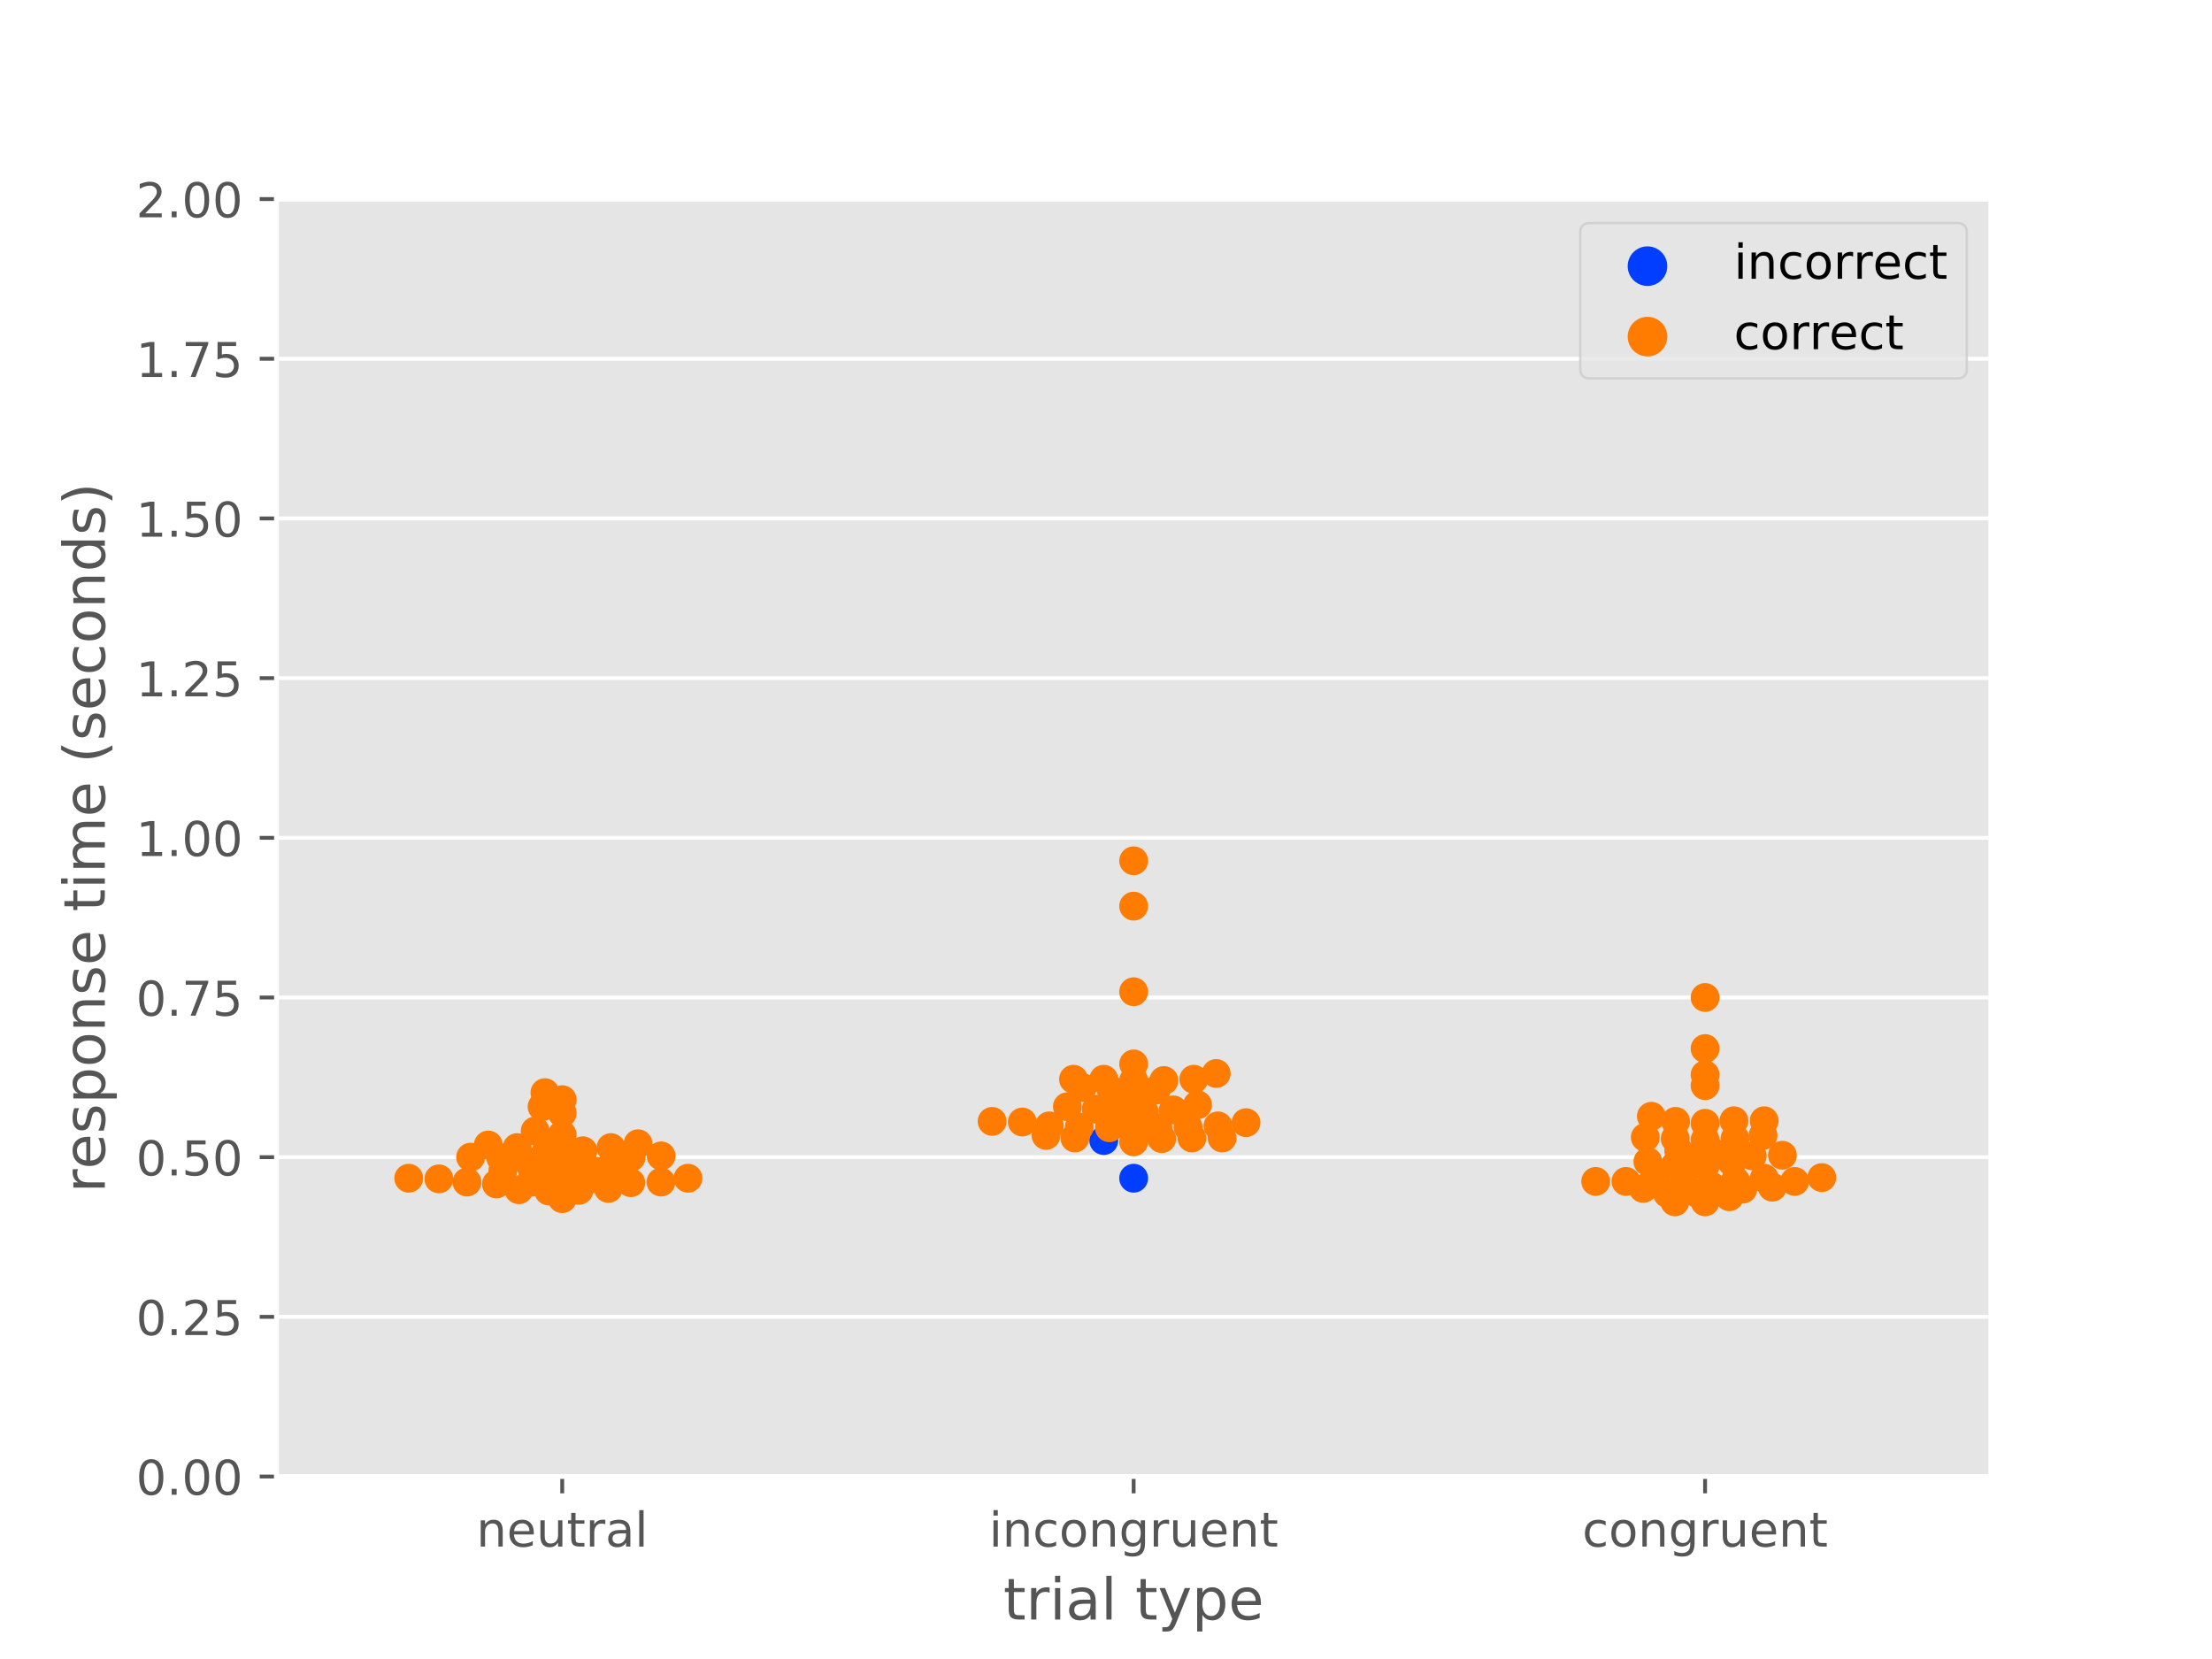 <?xml version="1.0" encoding="utf-8" standalone="no"?>
<!DOCTYPE svg PUBLIC "-//W3C//DTD SVG 1.1//EN"
  "http://www.w3.org/Graphics/SVG/1.1/DTD/svg11.dtd">
<!-- Created with matplotlib (https://matplotlib.org/) -->
<svg height="345.6pt" version="1.1" viewBox="0 0 460.8 345.6" width="460.8pt" xmlns="http://www.w3.org/2000/svg" xmlns:xlink="http://www.w3.org/1999/xlink">
 <defs>
  <style type="text/css">
*{stroke-linecap:butt;stroke-linejoin:round;}
  </style>
 </defs>
 <g id="figure_1">
  <g id="patch_1">
   <path d="M 0 345.6 
L 460.8 345.6 
L 460.8 0 
L 0 0 
z
" style="fill:#ffffff;"/>
  </g>
  <g id="axes_1">
   <g id="patch_2">
    <path d="M 57.6 307.584 
L 414.72 307.584 
L 414.72 41.472 
L 57.6 41.472 
z
" style="fill:#e5e5e5;"/>
   </g>
   <g id="matplotlib.axis_1">
    <g id="xtick_1">
     <g id="line2d_1">
      <defs>
       <path d="M 0 0 
L 0 3.5 
" id="m1dcdafd543" style="stroke:#555555;stroke-width:0.8;"/>
      </defs>
      <g>
       <use style="fill:#555555;stroke:#555555;stroke-width:0.8;" x="117.12" xlink:href="#m1dcdafd543" y="307.584"/>
      </g>
     </g>
     <g id="text_1">
      <!-- neutral -->
      <defs>
       <path d="M 54.891 33.016 
L 54.891 0 
L 45.906 0 
L 45.906 32.719 
Q 45.906 40.484 42.875 44.328 
Q 39.844 48.188 33.797 48.188 
Q 26.516 48.188 22.312 43.547 
Q 18.109 38.922 18.109 30.906 
L 18.109 0 
L 9.078 0 
L 9.078 54.688 
L 18.109 54.688 
L 18.109 46.188 
Q 21.344 51.125 25.703 53.562 
Q 30.078 56 35.797 56 
Q 45.219 56 50.047 50.172 
Q 54.891 44.344 54.891 33.016 
z
" id="DejaVuSans-110"/>
       <path d="M 56.203 29.594 
L 56.203 25.203 
L 14.891 25.203 
Q 15.484 15.922 20.484 11.062 
Q 25.484 6.203 34.422 6.203 
Q 39.594 6.203 44.453 7.469 
Q 49.312 8.734 54.109 11.281 
L 54.109 2.781 
Q 49.266 0.734 44.188 -0.344 
Q 39.109 -1.422 33.891 -1.422 
Q 20.797 -1.422 13.156 6.188 
Q 5.516 13.812 5.516 26.812 
Q 5.516 40.234 12.766 48.109 
Q 20.016 56 32.328 56 
Q 43.359 56 49.781 48.891 
Q 56.203 41.797 56.203 29.594 
z
M 47.219 32.234 
Q 47.125 39.594 43.094 43.984 
Q 39.062 48.391 32.422 48.391 
Q 24.906 48.391 20.391 44.141 
Q 15.875 39.891 15.188 32.172 
z
" id="DejaVuSans-101"/>
       <path d="M 8.5 21.578 
L 8.5 54.688 
L 17.484 54.688 
L 17.484 21.922 
Q 17.484 14.156 20.5 10.266 
Q 23.531 6.391 29.594 6.391 
Q 36.859 6.391 41.078 11.031 
Q 45.312 15.672 45.312 23.688 
L 45.312 54.688 
L 54.297 54.688 
L 54.297 0 
L 45.312 0 
L 45.312 8.406 
Q 42.047 3.422 37.719 1 
Q 33.406 -1.422 27.688 -1.422 
Q 18.266 -1.422 13.375 4.438 
Q 8.5 10.297 8.5 21.578 
z
M 31.109 56 
z
" id="DejaVuSans-117"/>
       <path d="M 18.312 70.219 
L 18.312 54.688 
L 36.812 54.688 
L 36.812 47.703 
L 18.312 47.703 
L 18.312 18.016 
Q 18.312 11.328 20.141 9.422 
Q 21.969 7.516 27.594 7.516 
L 36.812 7.516 
L 36.812 0 
L 27.594 0 
Q 17.188 0 13.234 3.875 
Q 9.281 7.766 9.281 18.016 
L 9.281 47.703 
L 2.688 47.703 
L 2.688 54.688 
L 9.281 54.688 
L 9.281 70.219 
z
" id="DejaVuSans-116"/>
       <path d="M 41.109 46.297 
Q 39.594 47.172 37.812 47.578 
Q 36.031 48 33.891 48 
Q 26.266 48 22.188 43.047 
Q 18.109 38.094 18.109 28.812 
L 18.109 0 
L 9.078 0 
L 9.078 54.688 
L 18.109 54.688 
L 18.109 46.188 
Q 20.953 51.172 25.484 53.578 
Q 30.031 56 36.531 56 
Q 37.453 56 38.578 55.875 
Q 39.703 55.766 41.062 55.516 
z
" id="DejaVuSans-114"/>
       <path d="M 34.281 27.484 
Q 23.391 27.484 19.188 25 
Q 14.984 22.516 14.984 16.5 
Q 14.984 11.719 18.141 8.906 
Q 21.297 6.109 26.703 6.109 
Q 34.188 6.109 38.703 11.406 
Q 43.219 16.703 43.219 25.484 
L 43.219 27.484 
z
M 52.203 31.203 
L 52.203 0 
L 43.219 0 
L 43.219 8.297 
Q 40.141 3.328 35.547 0.953 
Q 30.953 -1.422 24.312 -1.422 
Q 15.922 -1.422 10.953 3.297 
Q 6 8.016 6 15.922 
Q 6 25.141 12.172 29.828 
Q 18.359 34.516 30.609 34.516 
L 43.219 34.516 
L 43.219 35.406 
Q 43.219 41.609 39.141 45 
Q 35.062 48.391 27.688 48.391 
Q 23 48.391 18.547 47.266 
Q 14.109 46.141 10.016 43.891 
L 10.016 52.203 
Q 14.938 54.109 19.578 55.047 
Q 24.219 56 28.609 56 
Q 40.484 56 46.344 49.844 
Q 52.203 43.703 52.203 31.203 
z
" id="DejaVuSans-97"/>
       <path d="M 9.422 75.984 
L 18.406 75.984 
L 18.406 0 
L 9.422 0 
z
" id="DejaVuSans-108"/>
      </defs>
      <g style="fill:#555555;" transform="translate(99.237 322.182)scale(0.1 -0.1)">
       <use xlink:href="#DejaVuSans-110"/>
       <use x="63.379" xlink:href="#DejaVuSans-101"/>
       <use x="124.902" xlink:href="#DejaVuSans-117"/>
       <use x="188.281" xlink:href="#DejaVuSans-116"/>
       <use x="227.49" xlink:href="#DejaVuSans-114"/>
       <use x="268.604" xlink:href="#DejaVuSans-97"/>
       <use x="329.883" xlink:href="#DejaVuSans-108"/>
      </g>
     </g>
    </g>
    <g id="xtick_2">
     <g id="line2d_2">
      <g>
       <use style="fill:#555555;stroke:#555555;stroke-width:0.8;" x="236.16" xlink:href="#m1dcdafd543" y="307.584"/>
      </g>
     </g>
     <g id="text_2">
      <!-- incongruent -->
      <defs>
       <path d="M 9.422 54.688 
L 18.406 54.688 
L 18.406 0 
L 9.422 0 
z
M 9.422 75.984 
L 18.406 75.984 
L 18.406 64.594 
L 9.422 64.594 
z
" id="DejaVuSans-105"/>
       <path d="M 48.781 52.594 
L 48.781 44.188 
Q 44.969 46.297 41.141 47.344 
Q 37.312 48.391 33.406 48.391 
Q 24.656 48.391 19.812 42.844 
Q 14.984 37.312 14.984 27.297 
Q 14.984 17.281 19.812 11.734 
Q 24.656 6.203 33.406 6.203 
Q 37.312 6.203 41.141 7.25 
Q 44.969 8.297 48.781 10.406 
L 48.781 2.094 
Q 45.016 0.344 40.984 -0.531 
Q 36.969 -1.422 32.422 -1.422 
Q 20.062 -1.422 12.781 6.344 
Q 5.516 14.109 5.516 27.297 
Q 5.516 40.672 12.859 48.328 
Q 20.219 56 33.016 56 
Q 37.156 56 41.109 55.141 
Q 45.062 54.297 48.781 52.594 
z
" id="DejaVuSans-99"/>
       <path d="M 30.609 48.391 
Q 23.391 48.391 19.188 42.75 
Q 14.984 37.109 14.984 27.297 
Q 14.984 17.484 19.156 11.844 
Q 23.344 6.203 30.609 6.203 
Q 37.797 6.203 41.984 11.859 
Q 46.188 17.531 46.188 27.297 
Q 46.188 37.016 41.984 42.703 
Q 37.797 48.391 30.609 48.391 
z
M 30.609 56 
Q 42.328 56 49.016 48.375 
Q 55.719 40.766 55.719 27.297 
Q 55.719 13.875 49.016 6.219 
Q 42.328 -1.422 30.609 -1.422 
Q 18.844 -1.422 12.172 6.219 
Q 5.516 13.875 5.516 27.297 
Q 5.516 40.766 12.172 48.375 
Q 18.844 56 30.609 56 
z
" id="DejaVuSans-111"/>
       <path d="M 45.406 27.984 
Q 45.406 37.75 41.375 43.109 
Q 37.359 48.484 30.078 48.484 
Q 22.859 48.484 18.828 43.109 
Q 14.797 37.75 14.797 27.984 
Q 14.797 18.266 18.828 12.891 
Q 22.859 7.516 30.078 7.516 
Q 37.359 7.516 41.375 12.891 
Q 45.406 18.266 45.406 27.984 
z
M 54.391 6.781 
Q 54.391 -7.172 48.188 -13.984 
Q 42 -20.797 29.203 -20.797 
Q 24.469 -20.797 20.266 -20.094 
Q 16.062 -19.391 12.109 -17.922 
L 12.109 -9.188 
Q 16.062 -11.328 19.922 -12.344 
Q 23.781 -13.375 27.781 -13.375 
Q 36.625 -13.375 41.016 -8.766 
Q 45.406 -4.156 45.406 5.172 
L 45.406 9.625 
Q 42.625 4.781 38.281 2.391 
Q 33.938 0 27.875 0 
Q 17.828 0 11.672 7.656 
Q 5.516 15.328 5.516 27.984 
Q 5.516 40.672 11.672 48.328 
Q 17.828 56 27.875 56 
Q 33.938 56 38.281 53.609 
Q 42.625 51.219 45.406 46.391 
L 45.406 54.688 
L 54.391 54.688 
z
" id="DejaVuSans-103"/>
      </defs>
      <g style="fill:#555555;" transform="translate(206.021 322.182)scale(0.1 -0.1)">
       <use xlink:href="#DejaVuSans-105"/>
       <use x="27.783" xlink:href="#DejaVuSans-110"/>
       <use x="91.162" xlink:href="#DejaVuSans-99"/>
       <use x="146.143" xlink:href="#DejaVuSans-111"/>
       <use x="207.324" xlink:href="#DejaVuSans-110"/>
       <use x="270.703" xlink:href="#DejaVuSans-103"/>
       <use x="334.18" xlink:href="#DejaVuSans-114"/>
       <use x="375.293" xlink:href="#DejaVuSans-117"/>
       <use x="438.672" xlink:href="#DejaVuSans-101"/>
       <use x="500.195" xlink:href="#DejaVuSans-110"/>
       <use x="563.574" xlink:href="#DejaVuSans-116"/>
      </g>
     </g>
    </g>
    <g id="xtick_3">
     <g id="line2d_3">
      <g>
       <use style="fill:#555555;stroke:#555555;stroke-width:0.8;" x="355.2" xlink:href="#m1dcdafd543" y="307.584"/>
      </g>
     </g>
     <g id="text_3">
      <!-- congruent -->
      <g style="fill:#555555;" transform="translate(329.619 322.182)scale(0.1 -0.1)">
       <use xlink:href="#DejaVuSans-99"/>
       <use x="54.98" xlink:href="#DejaVuSans-111"/>
       <use x="116.162" xlink:href="#DejaVuSans-110"/>
       <use x="179.541" xlink:href="#DejaVuSans-103"/>
       <use x="243.018" xlink:href="#DejaVuSans-114"/>
       <use x="284.131" xlink:href="#DejaVuSans-117"/>
       <use x="347.51" xlink:href="#DejaVuSans-101"/>
       <use x="409.033" xlink:href="#DejaVuSans-110"/>
       <use x="472.412" xlink:href="#DejaVuSans-116"/>
      </g>
     </g>
    </g>
    <g id="text_4">
     <!-- trial type -->
     <defs>
      <path id="DejaVuSans-32"/>
      <path d="M 32.172 -5.078 
Q 28.375 -14.844 24.75 -17.812 
Q 21.141 -20.797 15.094 -20.797 
L 7.906 -20.797 
L 7.906 -13.281 
L 13.188 -13.281 
Q 16.891 -13.281 18.938 -11.516 
Q 21 -9.766 23.484 -3.219 
L 25.094 0.875 
L 2.984 54.688 
L 12.5 54.688 
L 29.594 11.922 
L 46.688 54.688 
L 56.203 54.688 
z
" id="DejaVuSans-121"/>
      <path d="M 18.109 8.203 
L 18.109 -20.797 
L 9.078 -20.797 
L 9.078 54.688 
L 18.109 54.688 
L 18.109 46.391 
Q 20.953 51.266 25.266 53.625 
Q 29.594 56 35.594 56 
Q 45.562 56 51.781 48.094 
Q 58.016 40.188 58.016 27.297 
Q 58.016 14.406 51.781 6.484 
Q 45.562 -1.422 35.594 -1.422 
Q 29.594 -1.422 25.266 0.953 
Q 20.953 3.328 18.109 8.203 
z
M 48.688 27.297 
Q 48.688 37.203 44.609 42.844 
Q 40.531 48.484 33.406 48.484 
Q 26.266 48.484 22.188 42.844 
Q 18.109 37.203 18.109 27.297 
Q 18.109 17.391 22.188 11.75 
Q 26.266 6.109 33.406 6.109 
Q 40.531 6.109 44.609 11.75 
Q 48.688 17.391 48.688 27.297 
z
" id="DejaVuSans-112"/>
     </defs>
     <g style="fill:#555555;" transform="translate(209.019 337.38)scale(0.12 -0.12)">
      <use xlink:href="#DejaVuSans-116"/>
      <use x="39.209" xlink:href="#DejaVuSans-114"/>
      <use x="80.322" xlink:href="#DejaVuSans-105"/>
      <use x="108.105" xlink:href="#DejaVuSans-97"/>
      <use x="169.385" xlink:href="#DejaVuSans-108"/>
      <use x="197.168" xlink:href="#DejaVuSans-32"/>
      <use x="228.955" xlink:href="#DejaVuSans-116"/>
      <use x="268.164" xlink:href="#DejaVuSans-121"/>
      <use x="327.344" xlink:href="#DejaVuSans-112"/>
      <use x="390.82" xlink:href="#DejaVuSans-101"/>
     </g>
    </g>
   </g>
   <g id="matplotlib.axis_2">
    <g id="ytick_1">
     <g id="line2d_4">
      <path clip-path="url(#pa534ed11a1)" d="M 57.6 307.584 
L 414.72 307.584 
" style="fill:none;stroke:#ffffff;stroke-linecap:square;stroke-width:0.8;"/>
     </g>
     <g id="line2d_5">
      <defs>
       <path d="M 0 0 
L -3.5 0 
" id="mf2eddf7215" style="stroke:#555555;stroke-width:0.8;"/>
      </defs>
      <g>
       <use style="fill:#555555;stroke:#555555;stroke-width:0.8;" x="57.6" xlink:href="#mf2eddf7215" y="307.584"/>
      </g>
     </g>
     <g id="text_5">
      <!-- 0.00 -->
      <defs>
       <path d="M 31.781 66.406 
Q 24.172 66.406 20.328 58.906 
Q 16.5 51.422 16.5 36.375 
Q 16.5 21.391 20.328 13.891 
Q 24.172 6.391 31.781 6.391 
Q 39.453 6.391 43.281 13.891 
Q 47.125 21.391 47.125 36.375 
Q 47.125 51.422 43.281 58.906 
Q 39.453 66.406 31.781 66.406 
z
M 31.781 74.219 
Q 44.047 74.219 50.516 64.516 
Q 56.984 54.828 56.984 36.375 
Q 56.984 17.969 50.516 8.266 
Q 44.047 -1.422 31.781 -1.422 
Q 19.531 -1.422 13.062 8.266 
Q 6.594 17.969 6.594 36.375 
Q 6.594 54.828 13.062 64.516 
Q 19.531 74.219 31.781 74.219 
z
" id="DejaVuSans-48"/>
       <path d="M 10.688 12.406 
L 21 12.406 
L 21 0 
L 10.688 0 
z
" id="DejaVuSans-46"/>
      </defs>
      <g style="fill:#555555;" transform="translate(28.334 311.383)scale(0.1 -0.1)">
       <use xlink:href="#DejaVuSans-48"/>
       <use x="63.623" xlink:href="#DejaVuSans-46"/>
       <use x="95.41" xlink:href="#DejaVuSans-48"/>
       <use x="159.033" xlink:href="#DejaVuSans-48"/>
      </g>
     </g>
    </g>
    <g id="ytick_2">
     <g id="line2d_6">
      <path clip-path="url(#pa534ed11a1)" d="M 57.6 274.32 
L 414.72 274.32 
" style="fill:none;stroke:#ffffff;stroke-linecap:square;stroke-width:0.8;"/>
     </g>
     <g id="line2d_7">
      <g>
       <use style="fill:#555555;stroke:#555555;stroke-width:0.8;" x="57.6" xlink:href="#mf2eddf7215" y="274.32"/>
      </g>
     </g>
     <g id="text_6">
      <!-- 0.25 -->
      <defs>
       <path d="M 19.188 8.297 
L 53.609 8.297 
L 53.609 0 
L 7.328 0 
L 7.328 8.297 
Q 12.938 14.109 22.625 23.891 
Q 32.328 33.688 34.812 36.531 
Q 39.547 41.844 41.422 45.531 
Q 43.312 49.219 43.312 52.781 
Q 43.312 58.594 39.234 62.25 
Q 35.156 65.922 28.609 65.922 
Q 23.969 65.922 18.812 64.312 
Q 13.672 62.703 7.812 59.422 
L 7.812 69.391 
Q 13.766 71.781 18.938 73 
Q 24.125 74.219 28.422 74.219 
Q 39.75 74.219 46.484 68.547 
Q 53.219 62.891 53.219 53.422 
Q 53.219 48.922 51.531 44.891 
Q 49.859 40.875 45.406 35.406 
Q 44.188 33.984 37.641 27.219 
Q 31.109 20.453 19.188 8.297 
z
" id="DejaVuSans-50"/>
       <path d="M 10.797 72.906 
L 49.516 72.906 
L 49.516 64.594 
L 19.828 64.594 
L 19.828 46.734 
Q 21.969 47.469 24.109 47.828 
Q 26.266 48.188 28.422 48.188 
Q 40.625 48.188 47.75 41.5 
Q 54.891 34.812 54.891 23.391 
Q 54.891 11.625 47.562 5.094 
Q 40.234 -1.422 26.906 -1.422 
Q 22.312 -1.422 17.547 -0.641 
Q 12.797 0.141 7.719 1.703 
L 7.719 11.625 
Q 12.109 9.234 16.797 8.062 
Q 21.484 6.891 26.703 6.891 
Q 35.156 6.891 40.078 11.328 
Q 45.016 15.766 45.016 23.391 
Q 45.016 31 40.078 35.438 
Q 35.156 39.891 26.703 39.891 
Q 22.75 39.891 18.812 39.016 
Q 14.891 38.141 10.797 36.281 
z
" id="DejaVuSans-53"/>
      </defs>
      <g style="fill:#555555;" transform="translate(28.334 278.119)scale(0.1 -0.1)">
       <use xlink:href="#DejaVuSans-48"/>
       <use x="63.623" xlink:href="#DejaVuSans-46"/>
       <use x="95.41" xlink:href="#DejaVuSans-50"/>
       <use x="159.033" xlink:href="#DejaVuSans-53"/>
      </g>
     </g>
    </g>
    <g id="ytick_3">
     <g id="line2d_8">
      <path clip-path="url(#pa534ed11a1)" d="M 57.6 241.056 
L 414.72 241.056 
" style="fill:none;stroke:#ffffff;stroke-linecap:square;stroke-width:0.8;"/>
     </g>
     <g id="line2d_9">
      <g>
       <use style="fill:#555555;stroke:#555555;stroke-width:0.8;" x="57.6" xlink:href="#mf2eddf7215" y="241.056"/>
      </g>
     </g>
     <g id="text_7">
      <!-- 0.50 -->
      <g style="fill:#555555;" transform="translate(28.334 244.855)scale(0.1 -0.1)">
       <use xlink:href="#DejaVuSans-48"/>
       <use x="63.623" xlink:href="#DejaVuSans-46"/>
       <use x="95.41" xlink:href="#DejaVuSans-53"/>
       <use x="159.033" xlink:href="#DejaVuSans-48"/>
      </g>
     </g>
    </g>
    <g id="ytick_4">
     <g id="line2d_10">
      <path clip-path="url(#pa534ed11a1)" d="M 57.6 207.792 
L 414.72 207.792 
" style="fill:none;stroke:#ffffff;stroke-linecap:square;stroke-width:0.8;"/>
     </g>
     <g id="line2d_11">
      <g>
       <use style="fill:#555555;stroke:#555555;stroke-width:0.8;" x="57.6" xlink:href="#mf2eddf7215" y="207.792"/>
      </g>
     </g>
     <g id="text_8">
      <!-- 0.75 -->
      <defs>
       <path d="M 8.203 72.906 
L 55.078 72.906 
L 55.078 68.703 
L 28.609 0 
L 18.312 0 
L 43.219 64.594 
L 8.203 64.594 
z
" id="DejaVuSans-55"/>
      </defs>
      <g style="fill:#555555;" transform="translate(28.334 211.591)scale(0.1 -0.1)">
       <use xlink:href="#DejaVuSans-48"/>
       <use x="63.623" xlink:href="#DejaVuSans-46"/>
       <use x="95.41" xlink:href="#DejaVuSans-55"/>
       <use x="159.033" xlink:href="#DejaVuSans-53"/>
      </g>
     </g>
    </g>
    <g id="ytick_5">
     <g id="line2d_12">
      <path clip-path="url(#pa534ed11a1)" d="M 57.6 174.528 
L 414.72 174.528 
" style="fill:none;stroke:#ffffff;stroke-linecap:square;stroke-width:0.8;"/>
     </g>
     <g id="line2d_13">
      <g>
       <use style="fill:#555555;stroke:#555555;stroke-width:0.8;" x="57.6" xlink:href="#mf2eddf7215" y="174.528"/>
      </g>
     </g>
     <g id="text_9">
      <!-- 1.00 -->
      <defs>
       <path d="M 12.406 8.297 
L 28.516 8.297 
L 28.516 63.922 
L 10.984 60.406 
L 10.984 69.391 
L 28.422 72.906 
L 38.281 72.906 
L 38.281 8.297 
L 54.391 8.297 
L 54.391 0 
L 12.406 0 
z
" id="DejaVuSans-49"/>
      </defs>
      <g style="fill:#555555;" transform="translate(28.334 178.327)scale(0.1 -0.1)">
       <use xlink:href="#DejaVuSans-49"/>
       <use x="63.623" xlink:href="#DejaVuSans-46"/>
       <use x="95.41" xlink:href="#DejaVuSans-48"/>
       <use x="159.033" xlink:href="#DejaVuSans-48"/>
      </g>
     </g>
    </g>
    <g id="ytick_6">
     <g id="line2d_14">
      <path clip-path="url(#pa534ed11a1)" d="M 57.6 141.264 
L 414.72 141.264 
" style="fill:none;stroke:#ffffff;stroke-linecap:square;stroke-width:0.8;"/>
     </g>
     <g id="line2d_15">
      <g>
       <use style="fill:#555555;stroke:#555555;stroke-width:0.8;" x="57.6" xlink:href="#mf2eddf7215" y="141.264"/>
      </g>
     </g>
     <g id="text_10">
      <!-- 1.25 -->
      <g style="fill:#555555;" transform="translate(28.334 145.063)scale(0.1 -0.1)">
       <use xlink:href="#DejaVuSans-49"/>
       <use x="63.623" xlink:href="#DejaVuSans-46"/>
       <use x="95.41" xlink:href="#DejaVuSans-50"/>
       <use x="159.033" xlink:href="#DejaVuSans-53"/>
      </g>
     </g>
    </g>
    <g id="ytick_7">
     <g id="line2d_16">
      <path clip-path="url(#pa534ed11a1)" d="M 57.6 108 
L 414.72 108 
" style="fill:none;stroke:#ffffff;stroke-linecap:square;stroke-width:0.8;"/>
     </g>
     <g id="line2d_17">
      <g>
       <use style="fill:#555555;stroke:#555555;stroke-width:0.8;" x="57.6" xlink:href="#mf2eddf7215" y="108"/>
      </g>
     </g>
     <g id="text_11">
      <!-- 1.50 -->
      <g style="fill:#555555;" transform="translate(28.334 111.799)scale(0.1 -0.1)">
       <use xlink:href="#DejaVuSans-49"/>
       <use x="63.623" xlink:href="#DejaVuSans-46"/>
       <use x="95.41" xlink:href="#DejaVuSans-53"/>
       <use x="159.033" xlink:href="#DejaVuSans-48"/>
      </g>
     </g>
    </g>
    <g id="ytick_8">
     <g id="line2d_18">
      <path clip-path="url(#pa534ed11a1)" d="M 57.6 74.736 
L 414.72 74.736 
" style="fill:none;stroke:#ffffff;stroke-linecap:square;stroke-width:0.8;"/>
     </g>
     <g id="line2d_19">
      <g>
       <use style="fill:#555555;stroke:#555555;stroke-width:0.8;" x="57.6" xlink:href="#mf2eddf7215" y="74.736"/>
      </g>
     </g>
     <g id="text_12">
      <!-- 1.75 -->
      <g style="fill:#555555;" transform="translate(28.334 78.535)scale(0.1 -0.1)">
       <use xlink:href="#DejaVuSans-49"/>
       <use x="63.623" xlink:href="#DejaVuSans-46"/>
       <use x="95.41" xlink:href="#DejaVuSans-55"/>
       <use x="159.033" xlink:href="#DejaVuSans-53"/>
      </g>
     </g>
    </g>
    <g id="ytick_9">
     <g id="line2d_20">
      <path clip-path="url(#pa534ed11a1)" d="M 57.6 41.472 
L 414.72 41.472 
" style="fill:none;stroke:#ffffff;stroke-linecap:square;stroke-width:0.8;"/>
     </g>
     <g id="line2d_21">
      <g>
       <use style="fill:#555555;stroke:#555555;stroke-width:0.8;" x="57.6" xlink:href="#mf2eddf7215" y="41.472"/>
      </g>
     </g>
     <g id="text_13">
      <!-- 2.00 -->
      <g style="fill:#555555;" transform="translate(28.334 45.271)scale(0.1 -0.1)">
       <use xlink:href="#DejaVuSans-50"/>
       <use x="63.623" xlink:href="#DejaVuSans-46"/>
       <use x="95.41" xlink:href="#DejaVuSans-48"/>
       <use x="159.033" xlink:href="#DejaVuSans-48"/>
      </g>
     </g>
    </g>
    <g id="text_14">
     <!-- response time (seconds) -->
     <defs>
      <path d="M 44.281 53.078 
L 44.281 44.578 
Q 40.484 46.531 36.375 47.5 
Q 32.281 48.484 27.875 48.484 
Q 21.188 48.484 17.844 46.438 
Q 14.5 44.391 14.5 40.281 
Q 14.5 37.156 16.891 35.375 
Q 19.281 33.594 26.516 31.984 
L 29.594 31.297 
Q 39.156 29.25 43.188 25.516 
Q 47.219 21.781 47.219 15.094 
Q 47.219 7.469 41.188 3.016 
Q 35.156 -1.422 24.609 -1.422 
Q 20.219 -1.422 15.453 -0.562 
Q 10.688 0.297 5.422 2 
L 5.422 11.281 
Q 10.406 8.688 15.234 7.391 
Q 20.062 6.109 24.812 6.109 
Q 31.156 6.109 34.562 8.281 
Q 37.984 10.453 37.984 14.406 
Q 37.984 18.062 35.516 20.016 
Q 33.062 21.969 24.703 23.781 
L 21.578 24.516 
Q 13.234 26.266 9.516 29.906 
Q 5.812 33.547 5.812 39.891 
Q 5.812 47.609 11.281 51.797 
Q 16.75 56 26.812 56 
Q 31.781 56 36.172 55.266 
Q 40.578 54.547 44.281 53.078 
z
" id="DejaVuSans-115"/>
      <path d="M 52 44.188 
Q 55.375 50.25 60.062 53.125 
Q 64.75 56 71.094 56 
Q 79.641 56 84.281 50.016 
Q 88.922 44.047 88.922 33.016 
L 88.922 0 
L 79.891 0 
L 79.891 32.719 
Q 79.891 40.578 77.094 44.375 
Q 74.312 48.188 68.609 48.188 
Q 61.625 48.188 57.562 43.547 
Q 53.516 38.922 53.516 30.906 
L 53.516 0 
L 44.484 0 
L 44.484 32.719 
Q 44.484 40.625 41.703 44.406 
Q 38.922 48.188 33.109 48.188 
Q 26.219 48.188 22.156 43.531 
Q 18.109 38.875 18.109 30.906 
L 18.109 0 
L 9.078 0 
L 9.078 54.688 
L 18.109 54.688 
L 18.109 46.188 
Q 21.188 51.219 25.484 53.609 
Q 29.781 56 35.688 56 
Q 41.656 56 45.828 52.969 
Q 50 49.953 52 44.188 
z
" id="DejaVuSans-109"/>
      <path d="M 31 75.875 
Q 24.469 64.656 21.281 53.656 
Q 18.109 42.672 18.109 31.391 
Q 18.109 20.125 21.312 9.062 
Q 24.516 -2 31 -13.188 
L 23.188 -13.188 
Q 15.875 -1.703 12.234 9.375 
Q 8.594 20.453 8.594 31.391 
Q 8.594 42.281 12.203 53.312 
Q 15.828 64.359 23.188 75.875 
z
" id="DejaVuSans-40"/>
      <path d="M 45.406 46.391 
L 45.406 75.984 
L 54.391 75.984 
L 54.391 0 
L 45.406 0 
L 45.406 8.203 
Q 42.578 3.328 38.25 0.953 
Q 33.938 -1.422 27.875 -1.422 
Q 17.969 -1.422 11.734 6.484 
Q 5.516 14.406 5.516 27.297 
Q 5.516 40.188 11.734 48.094 
Q 17.969 56 27.875 56 
Q 33.938 56 38.25 53.625 
Q 42.578 51.266 45.406 46.391 
z
M 14.797 27.297 
Q 14.797 17.391 18.875 11.75 
Q 22.953 6.109 30.078 6.109 
Q 37.203 6.109 41.297 11.75 
Q 45.406 17.391 45.406 27.297 
Q 45.406 37.203 41.297 42.844 
Q 37.203 48.484 30.078 48.484 
Q 22.953 48.484 18.875 42.844 
Q 14.797 37.203 14.797 27.297 
z
" id="DejaVuSans-100"/>
      <path d="M 8.016 75.875 
L 15.828 75.875 
Q 23.141 64.359 26.781 53.312 
Q 30.422 42.281 30.422 31.391 
Q 30.422 20.453 26.781 9.375 
Q 23.141 -1.703 15.828 -13.188 
L 8.016 -13.188 
Q 14.5 -2 17.703 9.062 
Q 20.906 20.125 20.906 31.391 
Q 20.906 42.672 17.703 53.656 
Q 14.5 64.656 8.016 75.875 
z
" id="DejaVuSans-41"/>
     </defs>
     <g style="fill:#555555;" transform="translate(21.839 248.486)rotate(-90)scale(0.12 -0.12)">
      <use xlink:href="#DejaVuSans-114"/>
      <use x="41.082" xlink:href="#DejaVuSans-101"/>
      <use x="102.605" xlink:href="#DejaVuSans-115"/>
      <use x="154.705" xlink:href="#DejaVuSans-112"/>
      <use x="218.182" xlink:href="#DejaVuSans-111"/>
      <use x="279.363" xlink:href="#DejaVuSans-110"/>
      <use x="342.742" xlink:href="#DejaVuSans-115"/>
      <use x="394.842" xlink:href="#DejaVuSans-101"/>
      <use x="456.365" xlink:href="#DejaVuSans-32"/>
      <use x="488.152" xlink:href="#DejaVuSans-116"/>
      <use x="527.361" xlink:href="#DejaVuSans-105"/>
      <use x="555.145" xlink:href="#DejaVuSans-109"/>
      <use x="652.557" xlink:href="#DejaVuSans-101"/>
      <use x="714.08" xlink:href="#DejaVuSans-32"/>
      <use x="745.867" xlink:href="#DejaVuSans-40"/>
      <use x="784.881" xlink:href="#DejaVuSans-115"/>
      <use x="836.98" xlink:href="#DejaVuSans-101"/>
      <use x="898.504" xlink:href="#DejaVuSans-99"/>
      <use x="953.484" xlink:href="#DejaVuSans-111"/>
      <use x="1014.666" xlink:href="#DejaVuSans-110"/>
      <use x="1078.045" xlink:href="#DejaVuSans-100"/>
      <use x="1141.521" xlink:href="#DejaVuSans-115"/>
      <use x="1193.621" xlink:href="#DejaVuSans-41"/>
     </g>
    </g>
   </g>
   <g id="PathCollection_1"/>
   <g id="PathCollection_2"/>
   <g id="patch_3">
    <path d="M 57.6 307.584 
L 57.6 41.472 
" style="fill:none;stroke:#ffffff;stroke-linecap:square;stroke-linejoin:miter;"/>
   </g>
   <g id="patch_4">
    <path d="M 414.72 307.584 
L 414.72 41.472 
" style="fill:none;stroke:#ffffff;stroke-linecap:square;stroke-linejoin:miter;"/>
   </g>
   <g id="patch_5">
    <path d="M 57.6 307.584 
L 414.72 307.584 
" style="fill:none;stroke:#ffffff;stroke-linecap:square;stroke-linejoin:miter;"/>
   </g>
   <g id="patch_6">
    <path d="M 57.6 41.472 
L 414.72 41.472 
" style="fill:none;stroke:#ffffff;stroke-linecap:square;stroke-linejoin:miter;"/>
   </g>
   <g id="PathCollection_3">
    <defs>
     <path d="M 0 3 
C 0.796 3 1.559 2.684 2.121 2.121 
C 2.684 1.559 3 0.796 3 0 
C 3 -0.796 2.684 -1.559 2.121 -2.121 
C 1.559 -2.684 0.796 -3 0 -3 
C -0.796 -3 -1.559 -2.684 -2.121 -2.121 
C -2.684 -1.559 -3 -0.796 -3 0 
C -3 0.796 -2.684 1.559 -2.121 2.121 
C -1.559 2.684 -0.796 3 0 3 
z
" id="C0_0_957f7dc277"/>
    </defs>
    <g clip-path="url(#pa534ed11a1)">
     <use style="fill:#ff7c00;" x="117.12" xlink:href="#C0_0_957f7dc277" y="249.705"/>
    </g>
    <g clip-path="url(#pa534ed11a1)">
     <use style="fill:#ff7c00;" x="114.313" xlink:href="#C0_0_957f7dc277" y="248.108"/>
    </g>
    <g clip-path="url(#pa534ed11a1)">
     <use style="fill:#ff7c00;" x="120.596" xlink:href="#C0_0_957f7dc277" y="247.975"/>
    </g>
    <g clip-path="url(#pa534ed11a1)">
     <use style="fill:#ff7c00;" x="108.084" xlink:href="#C0_0_957f7dc277" y="247.842"/>
    </g>
    <g clip-path="url(#pa534ed11a1)">
     <use style="fill:#ff7c00;" x="126.736" xlink:href="#C0_0_957f7dc277" y="247.576"/>
    </g>
    <g clip-path="url(#pa534ed11a1)">
     <use style="fill:#ff7c00;" x="103.415" xlink:href="#C0_0_957f7dc277" y="246.644"/>
    </g>
    <g clip-path="url(#pa534ed11a1)">
     <use style="fill:#ff7c00;" x="117.12" xlink:href="#C0_0_957f7dc277" y="246.511"/>
    </g>
    <g clip-path="url(#pa534ed11a1)">
     <use style="fill:#ff7c00;" x="131.404" xlink:href="#C0_0_957f7dc277" y="246.378"/>
    </g>
    <g clip-path="url(#pa534ed11a1)">
     <use style="fill:#ff7c00;" x="110.891" xlink:href="#C0_0_957f7dc277" y="246.245"/>
    </g>
    <g clip-path="url(#pa534ed11a1)">
     <use style="fill:#ff7c00;" x="97.275" xlink:href="#C0_0_957f7dc277" y="246.245"/>
    </g>
    <g clip-path="url(#pa534ed11a1)">
     <use style="fill:#ff7c00;" x="137.687" xlink:href="#C0_0_957f7dc277" y="246.245"/>
    </g>
    <g clip-path="url(#pa534ed11a1)">
     <use style="fill:#ff7c00;" x="122.754" xlink:href="#C0_0_957f7dc277" y="245.713"/>
    </g>
    <g clip-path="url(#pa534ed11a1)">
     <use style="fill:#ff7c00;" x="91.43" xlink:href="#C0_0_957f7dc277" y="245.58"/>
    </g>
    <g clip-path="url(#pa534ed11a1)">
     <use style="fill:#ff7c00;" x="143.32" xlink:href="#C0_0_957f7dc277" y="245.447"/>
    </g>
    <g clip-path="url(#pa534ed11a1)">
     <use style="fill:#ff7c00;" x="85.147" xlink:href="#C0_0_957f7dc277" y="245.447"/>
    </g>
    <g clip-path="url(#pa534ed11a1)">
     <use style="fill:#ff7c00;" x="117.12" xlink:href="#C0_0_957f7dc277" y="244.515"/>
    </g>
    <g clip-path="url(#pa534ed11a1)">
     <use style="fill:#ff7c00;" x="110.98" xlink:href="#C0_0_957f7dc277" y="244.116"/>
    </g>
    <g clip-path="url(#pa534ed11a1)">
     <use style="fill:#ff7c00;" x="124.288" xlink:href="#C0_0_957f7dc277" y="243.983"/>
    </g>
    <g clip-path="url(#pa534ed11a1)">
     <use style="fill:#ff7c00;" x="104.75" xlink:href="#C0_0_957f7dc277" y="243.85"/>
    </g>
    <g clip-path="url(#pa534ed11a1)">
     <use style="fill:#ff7c00;" x="115.585" xlink:href="#C0_0_957f7dc277" y="242.786"/>
    </g>
    <g clip-path="url(#pa534ed11a1)">
     <use style="fill:#ff7c00;" x="127.888" xlink:href="#C0_0_957f7dc277" y="242.52"/>
    </g>
    <g clip-path="url(#pa534ed11a1)">
     <use style="fill:#ff7c00;" x="121.431" xlink:href="#C0_0_957f7dc277" y="242.12"/>
    </g>
    <g clip-path="url(#pa534ed11a1)">
     <use style="fill:#ff7c00;" x="109.952" xlink:href="#C0_0_957f7dc277" y="241.987"/>
    </g>
    <g clip-path="url(#pa534ed11a1)">
     <use style="fill:#ff7c00;" x="104.318" xlink:href="#C0_0_957f7dc277" y="241.189"/>
    </g>
    <g clip-path="url(#pa534ed11a1)">
     <use style="fill:#ff7c00;" x="131.488" xlink:href="#C0_0_957f7dc277" y="241.056"/>
    </g>
    <g clip-path="url(#pa534ed11a1)">
     <use style="fill:#ff7c00;" x="98.036" xlink:href="#C0_0_957f7dc277" y="241.056"/>
    </g>
    <g clip-path="url(#pa534ed11a1)">
     <use style="fill:#ff7c00;" x="116.762" xlink:href="#C0_0_957f7dc277" y="240.923"/>
    </g>
    <g clip-path="url(#pa534ed11a1)">
     <use style="fill:#ff7c00;" x="137.717" xlink:href="#C0_0_957f7dc277" y="240.79"/>
    </g>
    <g clip-path="url(#pa534ed11a1)">
     <use style="fill:#ff7c00;" x="121.431" xlink:href="#C0_0_957f7dc277" y="239.725"/>
    </g>
    <g clip-path="url(#pa534ed11a1)">
     <use style="fill:#ff7c00;" x="113.955" xlink:href="#C0_0_957f7dc277" y="239.326"/>
    </g>
    <g clip-path="url(#pa534ed11a1)">
     <use style="fill:#ff7c00;" x="107.726" xlink:href="#C0_0_957f7dc277" y="239.06"/>
    </g>
    <g clip-path="url(#pa534ed11a1)">
     <use style="fill:#ff7c00;" x="127.276" xlink:href="#C0_0_957f7dc277" y="239.06"/>
    </g>
    <g clip-path="url(#pa534ed11a1)">
     <use style="fill:#ff7c00;" x="101.713" xlink:href="#C0_0_957f7dc277" y="238.528"/>
    </g>
    <g clip-path="url(#pa534ed11a1)">
     <use style="fill:#ff7c00;" x="132.91" xlink:href="#C0_0_957f7dc277" y="238.262"/>
    </g>
    <g clip-path="url(#pa534ed11a1)">
     <use style="fill:#ff7c00;" x="117.12" xlink:href="#C0_0_957f7dc277" y="236.399"/>
    </g>
    <g clip-path="url(#pa534ed11a1)">
     <use style="fill:#ff7c00;" x="111.486" xlink:href="#C0_0_957f7dc277" y="235.601"/>
    </g>
    <g clip-path="url(#pa534ed11a1)">
     <use style="fill:#ff7c00;" x="117.12" xlink:href="#C0_0_957f7dc277" y="231.875"/>
    </g>
    <g clip-path="url(#pa534ed11a1)">
     <use style="fill:#ff7c00;" x="112.925" xlink:href="#C0_0_957f7dc277" y="230.545"/>
    </g>
    <g clip-path="url(#pa534ed11a1)">
     <use style="fill:#ff7c00;" x="117.12" xlink:href="#C0_0_957f7dc277" y="229.081"/>
    </g>
    <g clip-path="url(#pa534ed11a1)">
     <use style="fill:#ff7c00;" x="113.52" xlink:href="#C0_0_957f7dc277" y="227.617"/>
    </g>
   </g>
   <g id="PathCollection_4">
    <defs>
     <path d="M 0 3 
C 0.796 3 1.559 2.684 2.121 2.121 
C 2.684 1.559 3 0.796 3 0 
C 3 -0.796 2.684 -1.559 2.121 -2.121 
C 1.559 -2.684 0.796 -3 0 -3 
C -0.796 -3 -1.559 -2.684 -2.121 -2.121 
C -2.684 -1.559 -3 -0.796 -3 0 
C -3 0.796 -2.684 1.559 -2.121 2.121 
C -1.559 2.684 -0.796 3 0 3 
z
" id="C1_0_714dd9b3d2"/>
    </defs>
    <g clip-path="url(#pa534ed11a1)">
     <use style="fill:#023eff;" x="236.16" xlink:href="#C1_0_714dd9b3d2" y="245.447"/>
    </g>
    <g clip-path="url(#pa534ed11a1)">
     <use style="fill:#ff7c00;" x="236.16" xlink:href="#C1_0_714dd9b3d2" y="237.863"/>
    </g>
    <g clip-path="url(#pa534ed11a1)">
     <use style="fill:#023eff;" x="229.931" xlink:href="#C1_0_714dd9b3d2" y="237.597"/>
    </g>
    <g clip-path="url(#pa534ed11a1)">
     <use style="fill:#ff7c00;" x="242.005" xlink:href="#C1_0_714dd9b3d2" y="237.197"/>
    </g>
    <g clip-path="url(#pa534ed11a1)">
     <use style="fill:#ff7c00;" x="248.288" xlink:href="#C1_0_714dd9b3d2" y="237.064"/>
    </g>
    <g clip-path="url(#pa534ed11a1)">
     <use style="fill:#ff7c00;" x="223.918" xlink:href="#C1_0_714dd9b3d2" y="237.064"/>
    </g>
    <g clip-path="url(#pa534ed11a1)">
     <use style="fill:#ff7c00;" x="254.588" xlink:href="#C1_0_714dd9b3d2" y="237.064"/>
    </g>
    <g clip-path="url(#pa534ed11a1)">
     <use style="fill:#ff7c00;" x="217.905" xlink:href="#C1_0_714dd9b3d2" y="236.532"/>
    </g>
    <g clip-path="url(#pa534ed11a1)">
     <use style="fill:#ff7c00;" x="236.16" xlink:href="#C1_0_714dd9b3d2" y="236"/>
    </g>
    <g clip-path="url(#pa534ed11a1)">
     <use style="fill:#ff7c00;" x="241.215" xlink:href="#C1_0_714dd9b3d2" y="234.935"/>
    </g>
    <g clip-path="url(#pa534ed11a1)">
     <use style="fill:#ff7c00;" x="231.105" xlink:href="#C1_0_714dd9b3d2" y="234.935"/>
    </g>
    <g clip-path="url(#pa534ed11a1)">
     <use style="fill:#ff7c00;" x="247.497" xlink:href="#C1_0_714dd9b3d2" y="234.802"/>
    </g>
    <g clip-path="url(#pa534ed11a1)">
     <use style="fill:#ff7c00;" x="224.823" xlink:href="#C1_0_714dd9b3d2" y="234.802"/>
    </g>
    <g clip-path="url(#pa534ed11a1)">
     <use style="fill:#ff7c00;" x="253.727" xlink:href="#C1_0_714dd9b3d2" y="234.536"/>
    </g>
    <g clip-path="url(#pa534ed11a1)">
     <use style="fill:#ff7c00;" x="218.593" xlink:href="#C1_0_714dd9b3d2" y="234.536"/>
    </g>
    <g clip-path="url(#pa534ed11a1)">
     <use style="fill:#ff7c00;" x="236.16" xlink:href="#C1_0_714dd9b3d2" y="233.871"/>
    </g>
    <g clip-path="url(#pa534ed11a1)">
     <use style="fill:#ff7c00;" x="259.572" xlink:href="#C1_0_714dd9b3d2" y="233.871"/>
    </g>
    <g clip-path="url(#pa534ed11a1)">
     <use style="fill:#ff7c00;" x="212.96" xlink:href="#C1_0_714dd9b3d2" y="233.738"/>
    </g>
    <g clip-path="url(#pa534ed11a1)">
     <use style="fill:#ff7c00;" x="206.677" xlink:href="#C1_0_714dd9b3d2" y="233.605"/>
    </g>
    <g clip-path="url(#pa534ed11a1)">
     <use style="fill:#ff7c00;" x="232.56" xlink:href="#C1_0_714dd9b3d2" y="232.407"/>
    </g>
    <g clip-path="url(#pa534ed11a1)">
     <use style="fill:#ff7c00;" x="238.405" xlink:href="#C1_0_714dd9b3d2" y="231.742"/>
    </g>
    <g clip-path="url(#pa534ed11a1)">
     <use style="fill:#ff7c00;" x="244.418" xlink:href="#C1_0_714dd9b3d2" y="231.21"/>
    </g>
    <g clip-path="url(#pa534ed11a1)">
     <use style="fill:#ff7c00;" x="228.365" xlink:href="#C1_0_714dd9b3d2" y="231.077"/>
    </g>
    <g clip-path="url(#pa534ed11a1)">
     <use style="fill:#ff7c00;" x="222.352" xlink:href="#C1_0_714dd9b3d2" y="230.545"/>
    </g>
    <g clip-path="url(#pa534ed11a1)">
     <use style="fill:#ff7c00;" x="235.599" xlink:href="#C1_0_714dd9b3d2" y="230.145"/>
    </g>
    <g clip-path="url(#pa534ed11a1)">
     <use style="fill:#ff7c00;" x="249.473" xlink:href="#C1_0_714dd9b3d2" y="230.145"/>
    </g>
    <g clip-path="url(#pa534ed11a1)">
     <use style="fill:#ff7c00;" x="236.16" xlink:href="#C1_0_714dd9b3d2" y="228.283"/>
    </g>
    <g clip-path="url(#pa534ed11a1)">
     <use style="fill:#ff7c00;" x="231.491" xlink:href="#C1_0_714dd9b3d2" y="227.085"/>
    </g>
    <g clip-path="url(#pa534ed11a1)">
     <use style="fill:#ff7c00;" x="240.829" xlink:href="#C1_0_714dd9b3d2" y="227.085"/>
    </g>
    <g clip-path="url(#pa534ed11a1)">
     <use style="fill:#ff7c00;" x="225.478" xlink:href="#C1_0_714dd9b3d2" y="226.553"/>
    </g>
    <g clip-path="url(#pa534ed11a1)">
     <use style="fill:#ff7c00;" x="236.16" xlink:href="#C1_0_714dd9b3d2" y="225.089"/>
    </g>
    <g clip-path="url(#pa534ed11a1)">
     <use style="fill:#ff7c00;" x="242.46" xlink:href="#C1_0_714dd9b3d2" y="225.089"/>
    </g>
    <g clip-path="url(#pa534ed11a1)">
     <use style="fill:#ff7c00;" x="229.931" xlink:href="#C1_0_714dd9b3d2" y="224.823"/>
    </g>
    <g clip-path="url(#pa534ed11a1)">
     <use style="fill:#ff7c00;" x="248.689" xlink:href="#C1_0_714dd9b3d2" y="224.823"/>
    </g>
    <g clip-path="url(#pa534ed11a1)">
     <use style="fill:#ff7c00;" x="223.631" xlink:href="#C1_0_714dd9b3d2" y="224.823"/>
    </g>
    <g clip-path="url(#pa534ed11a1)">
     <use style="fill:#ff7c00;" x="253.358" xlink:href="#C1_0_714dd9b3d2" y="223.626"/>
    </g>
    <g clip-path="url(#pa534ed11a1)">
     <use style="fill:#ff7c00;" x="236.16" xlink:href="#C1_0_714dd9b3d2" y="221.63"/>
    </g>
    <g clip-path="url(#pa534ed11a1)">
     <use style="fill:#ff7c00;" x="236.16" xlink:href="#C1_0_714dd9b3d2" y="206.594"/>
    </g>
    <g clip-path="url(#pa534ed11a1)">
     <use style="fill:#ff7c00;" x="236.16" xlink:href="#C1_0_714dd9b3d2" y="188.765"/>
    </g>
    <g clip-path="url(#pa534ed11a1)">
     <use style="fill:#ff7c00;" x="236.16" xlink:href="#C1_0_714dd9b3d2" y="179.318"/>
    </g>
   </g>
   <g id="PathCollection_5">
    <defs>
     <path d="M 0 3 
C 0.796 3 1.559 2.684 2.121 2.121 
C 2.684 1.559 3 0.796 3 0 
C 3 -0.796 2.684 -1.559 2.121 -2.121 
C 1.559 -2.684 0.796 -3 0 -3 
C -0.796 -3 -1.559 -2.684 -2.121 -2.121 
C -2.684 -1.559 -3 -0.796 -3 0 
C -3 0.796 -2.684 1.559 -2.121 2.121 
C -1.559 2.684 -0.796 3 0 3 
z
" id="C2_0_d12395698a"/>
    </defs>
    <g clip-path="url(#pa534ed11a1)">
     <use style="fill:#ff7c00;" x="355.2" xlink:href="#C2_0_d12395698a" y="250.37"/>
    </g>
    <g clip-path="url(#pa534ed11a1)">
     <use style="fill:#ff7c00;" x="348.9" xlink:href="#C2_0_d12395698a" y="250.37"/>
    </g>
    <g clip-path="url(#pa534ed11a1)">
     <use style="fill:#ff7c00;" x="360.255" xlink:href="#C2_0_d12395698a" y="249.305"/>
    </g>
    <g clip-path="url(#pa534ed11a1)">
     <use style="fill:#ff7c00;" x="353.665" xlink:href="#C2_0_d12395698a" y="248.64"/>
    </g>
    <g clip-path="url(#pa534ed11a1)">
     <use style="fill:#ff7c00;" x="347.365" xlink:href="#C2_0_d12395698a" y="248.64"/>
    </g>
    <g clip-path="url(#pa534ed11a1)">
     <use style="fill:#ff7c00;" x="363.062" xlink:href="#C2_0_d12395698a" y="247.709"/>
    </g>
    <g clip-path="url(#pa534ed11a1)">
     <use style="fill:#ff7c00;" x="342.311" xlink:href="#C2_0_d12395698a" y="247.576"/>
    </g>
    <g clip-path="url(#pa534ed11a1)">
     <use style="fill:#ff7c00;" x="369.202" xlink:href="#C2_0_d12395698a" y="247.31"/>
    </g>
    <g clip-path="url(#pa534ed11a1)">
     <use style="fill:#ff7c00;" x="356.472" xlink:href="#C2_0_d12395698a" y="247.044"/>
    </g>
    <g clip-path="url(#pa534ed11a1)">
     <use style="fill:#ff7c00;" x="350.839" xlink:href="#C2_0_d12395698a" y="246.245"/>
    </g>
    <g clip-path="url(#pa534ed11a1)">
     <use style="fill:#ff7c00;" x="338.711" xlink:href="#C2_0_d12395698a" y="246.112"/>
    </g>
    <g clip-path="url(#pa534ed11a1)">
     <use style="fill:#ff7c00;" x="373.87" xlink:href="#C2_0_d12395698a" y="246.112"/>
    </g>
    <g clip-path="url(#pa534ed11a1)">
     <use style="fill:#ff7c00;" x="332.411" xlink:href="#C2_0_d12395698a" y="246.112"/>
    </g>
    <g clip-path="url(#pa534ed11a1)">
     <use style="fill:#ff7c00;" x="361.527" xlink:href="#C2_0_d12395698a" y="245.979"/>
    </g>
    <g clip-path="url(#pa534ed11a1)">
     <use style="fill:#ff7c00;" x="344.851" xlink:href="#C2_0_d12395698a" y="245.713"/>
    </g>
    <g clip-path="url(#pa534ed11a1)">
     <use style="fill:#ff7c00;" x="367.54" xlink:href="#C2_0_d12395698a" y="245.447"/>
    </g>
    <g clip-path="url(#pa534ed11a1)">
     <use style="fill:#ff7c00;" x="379.504" xlink:href="#C2_0_d12395698a" y="245.314"/>
    </g>
    <g clip-path="url(#pa534ed11a1)">
     <use style="fill:#ff7c00;" x="355.2" xlink:href="#C2_0_d12395698a" y="242.919"/>
    </g>
    <g clip-path="url(#pa534ed11a1)">
     <use style="fill:#ff7c00;" x="348.918" xlink:href="#C2_0_d12395698a" y="242.786"/>
    </g>
    <g clip-path="url(#pa534ed11a1)">
     <use style="fill:#ff7c00;" x="360.834" xlink:href="#C2_0_d12395698a" y="242.12"/>
    </g>
    <g clip-path="url(#pa534ed11a1)">
     <use style="fill:#ff7c00;" x="343.284" xlink:href="#C2_0_d12395698a" y="241.987"/>
    </g>
    <g clip-path="url(#pa534ed11a1)">
     <use style="fill:#ff7c00;" x="352.517" xlink:href="#C2_0_d12395698a" y="241.322"/>
    </g>
    <g clip-path="url(#pa534ed11a1)">
     <use style="fill:#ff7c00;" x="365.029" xlink:href="#C2_0_d12395698a" y="240.79"/>
    </g>
    <g clip-path="url(#pa534ed11a1)">
     <use style="fill:#ff7c00;" x="371.311" xlink:href="#C2_0_d12395698a" y="240.657"/>
    </g>
    <g clip-path="url(#pa534ed11a1)">
     <use style="fill:#ff7c00;" x="356.712" xlink:href="#C2_0_d12395698a" y="239.992"/>
    </g>
    <g clip-path="url(#pa534ed11a1)">
     <use style="fill:#ff7c00;" x="349.711" xlink:href="#C2_0_d12395698a" y="239.725"/>
    </g>
    <g clip-path="url(#pa534ed11a1)">
     <use style="fill:#ff7c00;" x="355.2" xlink:href="#C2_0_d12395698a" y="237.463"/>
    </g>
    <g clip-path="url(#pa534ed11a1)">
     <use style="fill:#ff7c00;" x="348.971" xlink:href="#C2_0_d12395698a" y="237.197"/>
    </g>
    <g clip-path="url(#pa534ed11a1)">
     <use style="fill:#ff7c00;" x="361.429" xlink:href="#C2_0_d12395698a" y="237.197"/>
    </g>
    <g clip-path="url(#pa534ed11a1)">
     <use style="fill:#ff7c00;" x="342.741" xlink:href="#C2_0_d12395698a" y="236.931"/>
    </g>
    <g clip-path="url(#pa534ed11a1)">
     <use style="fill:#ff7c00;" x="367.275" xlink:href="#C2_0_d12395698a" y="236.532"/>
    </g>
    <g clip-path="url(#pa534ed11a1)">
     <use style="fill:#ff7c00;" x="355.2" xlink:href="#C2_0_d12395698a" y="234.004"/>
    </g>
    <g clip-path="url(#pa534ed11a1)">
     <use style="fill:#ff7c00;" x="349.06" xlink:href="#C2_0_d12395698a" y="233.605"/>
    </g>
    <g clip-path="url(#pa534ed11a1)">
     <use style="fill:#ff7c00;" x="361.213" xlink:href="#C2_0_d12395698a" y="233.472"/>
    </g>
    <g clip-path="url(#pa534ed11a1)">
     <use style="fill:#ff7c00;" x="367.513" xlink:href="#C2_0_d12395698a" y="233.472"/>
    </g>
    <g clip-path="url(#pa534ed11a1)">
     <use style="fill:#ff7c00;" x="344.005" xlink:href="#C2_0_d12395698a" y="232.54"/>
    </g>
    <g clip-path="url(#pa534ed11a1)">
     <use style="fill:#ff7c00;" x="355.2" xlink:href="#C2_0_d12395698a" y="226.154"/>
    </g>
    <g clip-path="url(#pa534ed11a1)">
     <use style="fill:#ff7c00;" x="355.2" xlink:href="#C2_0_d12395698a" y="223.892"/>
    </g>
    <g clip-path="url(#pa534ed11a1)">
     <use style="fill:#ff7c00;" x="355.2" xlink:href="#C2_0_d12395698a" y="218.436"/>
    </g>
    <g clip-path="url(#pa534ed11a1)">
     <use style="fill:#ff7c00;" x="355.2" xlink:href="#C2_0_d12395698a" y="207.792"/>
    </g>
   </g>
   <g id="legend_1">
    <g id="patch_7">
     <path d="M 331.198 78.828 
L 407.72 78.828 
Q 409.72 78.828 409.72 76.828 
L 409.72 48.472 
Q 409.72 46.472 407.72 46.472 
L 331.198 46.472 
Q 329.198 46.472 329.198 48.472 
L 329.198 76.828 
Q 329.198 78.828 331.198 78.828 
z
" style="fill:#e5e5e5;opacity:0.8;stroke:#cccccc;stroke-linejoin:miter;stroke-width:0.5;"/>
    </g>
    <g id="PathCollection_6">
     <defs>
      <path d="M 0 3.873 
C 1.027 3.873 2.012 3.465 2.739 2.739 
C 3.465 2.012 3.873 1.027 3.873 0 
C 3.873 -1.027 3.465 -2.012 2.739 -2.739 
C 2.012 -3.465 1.027 -3.873 0 -3.873 
C -1.027 -3.873 -2.012 -3.465 -2.739 -2.739 
C -3.465 -2.012 -3.873 -1.027 -3.873 0 
C -3.873 1.027 -3.465 2.012 -2.739 2.739 
C -2.012 3.465 -1.027 3.873 0 3.873 
z
" id="m53dbcfdfbe" style="stroke:#023eff;stroke-width:0.5;"/>
     </defs>
     <g>
      <use style="fill:#023eff;stroke:#023eff;stroke-width:0.5;" x="343.198" xlink:href="#m53dbcfdfbe" y="55.445"/>
     </g>
    </g>
    <g id="text_15">
     <!-- incorrect -->
     <g transform="translate(361.198 58.07)scale(0.1 -0.1)">
      <use xlink:href="#DejaVuSans-105"/>
      <use x="27.783" xlink:href="#DejaVuSans-110"/>
      <use x="91.162" xlink:href="#DejaVuSans-99"/>
      <use x="146.143" xlink:href="#DejaVuSans-111"/>
      <use x="207.324" xlink:href="#DejaVuSans-114"/>
      <use x="248.422" xlink:href="#DejaVuSans-114"/>
      <use x="289.504" xlink:href="#DejaVuSans-101"/>
      <use x="351.027" xlink:href="#DejaVuSans-99"/>
      <use x="406.008" xlink:href="#DejaVuSans-116"/>
     </g>
    </g>
    <g id="PathCollection_7">
     <defs>
      <path d="M 0 3.873 
C 1.027 3.873 2.012 3.465 2.739 2.739 
C 3.465 2.012 3.873 1.027 3.873 0 
C 3.873 -1.027 3.465 -2.012 2.739 -2.739 
C 2.012 -3.465 1.027 -3.873 0 -3.873 
C -1.027 -3.873 -2.012 -3.465 -2.739 -2.739 
C -3.465 -2.012 -3.873 -1.027 -3.873 0 
C -3.873 1.027 -3.465 2.012 -2.739 2.739 
C -2.012 3.465 -1.027 3.873 0 3.873 
z
" id="m953c49e9a8" style="stroke:#ff7c00;stroke-width:0.5;"/>
     </defs>
     <g>
      <use style="fill:#ff7c00;stroke:#ff7c00;stroke-width:0.5;" x="343.198" xlink:href="#m953c49e9a8" y="70.124"/>
     </g>
    </g>
    <g id="text_16">
     <!-- correct -->
     <g transform="translate(361.198 72.749)scale(0.1 -0.1)">
      <use xlink:href="#DejaVuSans-99"/>
      <use x="54.98" xlink:href="#DejaVuSans-111"/>
      <use x="116.162" xlink:href="#DejaVuSans-114"/>
      <use x="157.26" xlink:href="#DejaVuSans-114"/>
      <use x="198.342" xlink:href="#DejaVuSans-101"/>
      <use x="259.865" xlink:href="#DejaVuSans-99"/>
      <use x="314.846" xlink:href="#DejaVuSans-116"/>
     </g>
    </g>
   </g>
  </g>
 </g>
 <defs>
  <clipPath id="pa534ed11a1">
   <rect height="266.112" width="357.12" x="57.6" y="41.472"/>
  </clipPath>
 </defs>
</svg>
